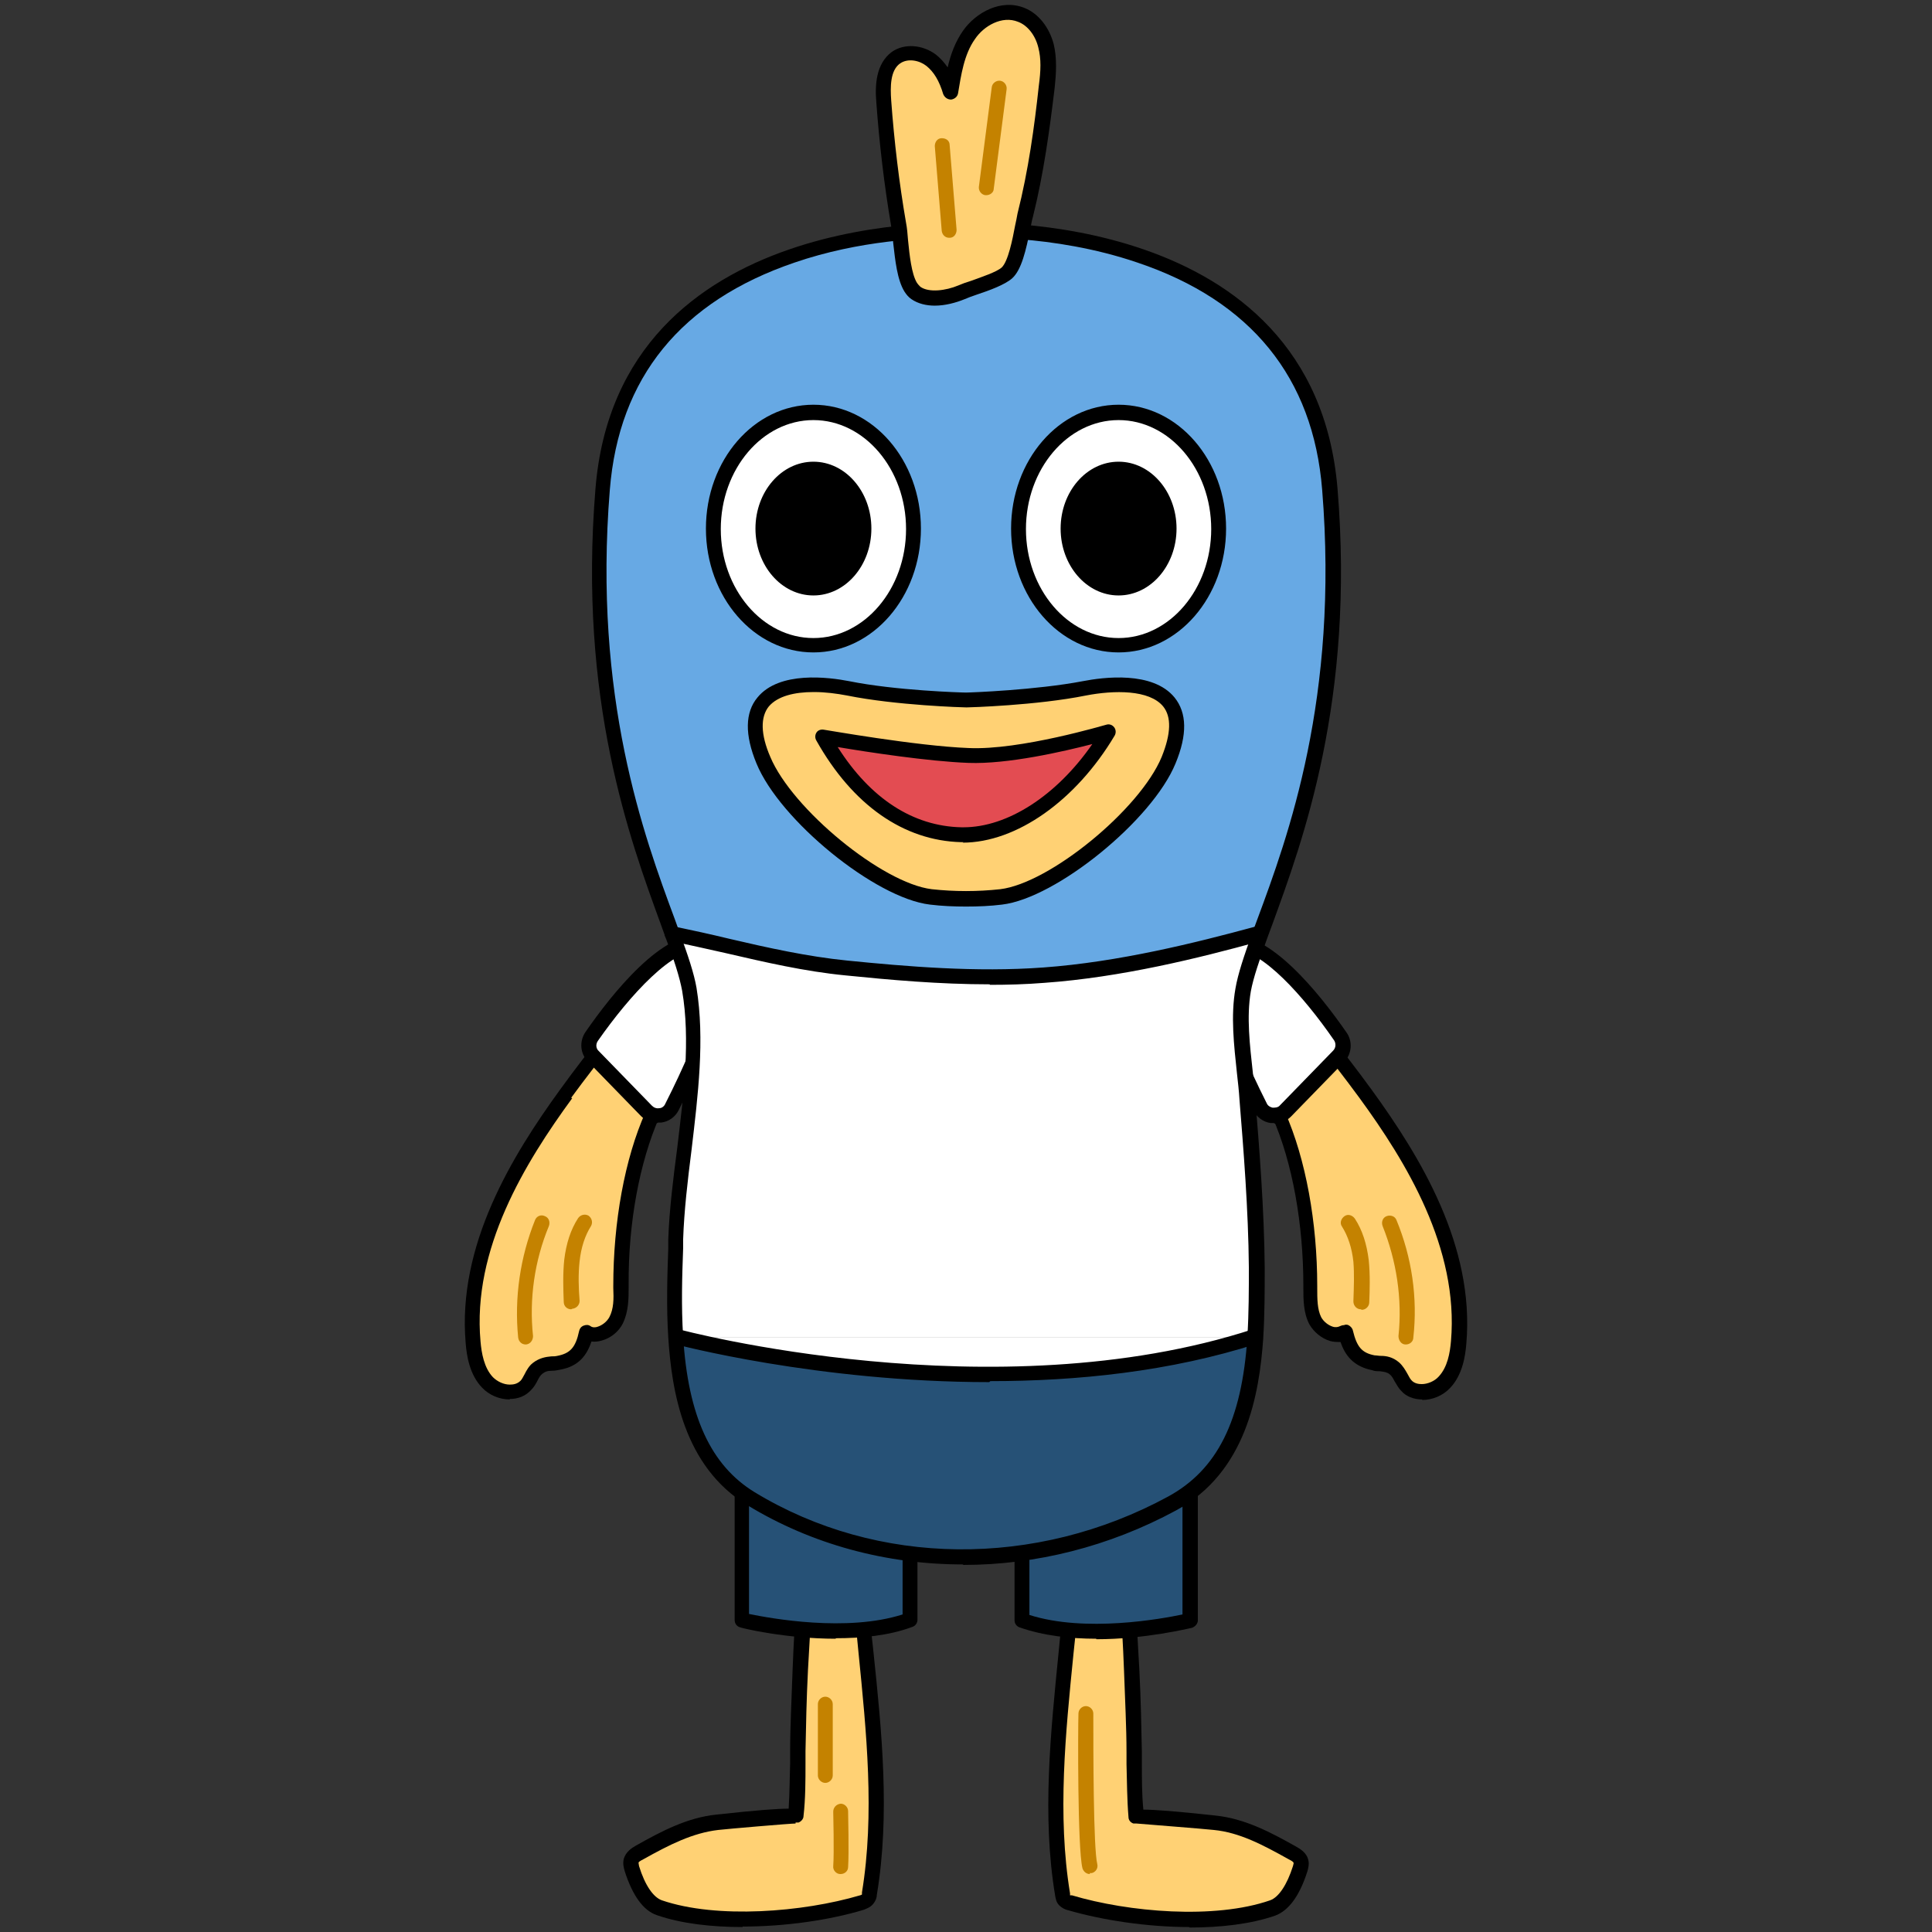 <?xml version="1.0" encoding="UTF-8"?>
<svg xmlns="http://www.w3.org/2000/svg" version="1.1" viewBox="0 0 390 390">
  <rect x="0" y="0" width="390" height="390" fill="#333333" stroke="none"/>
  <!-- Generator: Adobe Illustrator 28.7.1, SVG Export Plug-In . SVG Version: 1.2.0 Build 142)  -->
  <g>
    <g id="_레이어_1" data-name="레이어_1">
      <g>
        <g>
          <path d="M163.5,305.5c-.8.8-.4,6.4-.5,7.6-.2,2.7-.4,5.5-.5,8.2-.3,5.3-.6,10.6-.9,15.9-.2,5.5-.4,11-.5,16.5,0,4.3,0,8.7-.4,13,0,0-14.3,1.1-15.9,1.3-5.6.6-10.8,3.4-15.7,6.1-.7.4-1.5.9-1.7,1.7-.1.5,0,1,.2,1.5.9,2.8,2.6,6.9,5.5,7.9,11.5,4,29.4,2.4,40.9-1,.4-.1.8-.3,1.1-.6.3-.3.3-.7.4-1.1,3.8-23.3-1.5-47.5-2.6-71,0-2-.2-4.1-1.4-5.8-1.2-1.6-6.6-1.5-8-.2Z" style="fill: #ffd174;"/>
          <path d="M149.9,389c-6.3,0-12.4-.7-17.3-2.4-2.7-.9-4.9-3.9-6.5-8.9-.2-.7-.4-1.5-.2-2.4.4-1.5,1.7-2.3,2.4-2.7,5.3-3,10.5-5.7,16.3-6.3,8.2-.9,12.4-1.2,14.6-1.2.2-3,.2-6.2.3-9.2v-2.4c0-5.1.3-10.5.5-16.5.2-5.3.5-10.6.9-15.9.2-2.7.4-5.5.5-8.2,0-.3,0-.9,0-1.6,0-4.4,0-6.2,1-7h0c1.4-1.3,4.3-1.6,6.4-1.4,1.3.1,3.1.6,3.9,1.8,1.4,2,1.6,4.6,1.7,6.6.3,7.3,1.1,14.8,1.9,22,1.7,16.2,3.4,33,.7,49.2,0,.5-.2,1.2-.8,1.9-.6.7-1.4.9-1.8,1.1-6.9,2.1-15.9,3.4-24.5,3.4ZM160.6,368.1c-1.1,0-13.9,1.1-15.6,1.3-5.2.6-9.9,3-15.1,5.9-.8.4-1,.6-1,.7,0,0,0,.2.1.7,1.2,3.9,2.9,6.3,4.6,6.9,11.1,3.8,28.5,2.4,40-1,0,0,.4-.1.4-.2h0s0-.2,0-.4c2.6-15.8.9-32.4-.7-48.4-.7-7.3-1.5-14.8-1.9-22.2,0-2.1-.2-3.7-1.1-5-.1-.1-.8-.5-2.2-.6-1.6,0-2.9.2-3.4.5-.2.9-.2,3.6-.2,4.9,0,.8,0,1.5,0,1.9-.2,2.7-.4,5.5-.5,8.2-.3,5.3-.6,10.5-.9,15.8-.3,5.9-.4,11.3-.5,16.4v2.4c0,3.5,0,7.2-.4,10.7,0,.6-.5,1.1-1,1.3-.2,0-.4,0-.6,0Z"/>
        </g>
        <g>
          <path d="M226.5,305.5c.8.8.4,6.4.5,7.6.2,2.7.4,5.5.5,8.2.3,5.3.6,10.6.9,15.9.2,5.5.4,11,.5,16.5,0,4.3,0,8.7.4,13,0,0,14.3,1.1,15.9,1.3,5.6.6,10.8,3.4,15.7,6.1.7.4,1.5.9,1.7,1.7.1.5,0,1-.2,1.5-.9,2.8-2.6,6.9-5.5,7.9-11.5,4-29.4,2.4-40.9-1-.4-.1-.8-.3-1.1-.6-.3-.3-.3-.7-.4-1.1-3.8-23.3,1.5-47.5,2.6-71,0-2,.2-4.1,1.4-5.8s6.6-1.5,8-.2Z" style="fill: #ffd174;"/>
          <path d="M240.1,389c-8.6,0-17.6-1.4-24.5-3.4-.5-.1-1.2-.4-1.8-1-.6-.6-.7-1.4-.8-1.9-2.7-16.2-.9-33,.7-49.2.7-7.3,1.5-14.8,1.9-22,0-2,.2-4.5,1.7-6.6.9-1.2,2.6-1.7,3.9-1.8,2.1-.2,5,.1,6.4,1.4h0c1,.9,1.1,2.6,1,7,0,.7,0,1.3,0,1.6.2,2.7.4,5.5.5,8.2.3,5.3.6,10.6.9,15.9.3,6,.4,11.4.5,16.5v2.4c0,3,0,6.2.3,9.2,2.2,0,6.4.3,14.6,1.2,5.8.6,11,3.3,16.3,6.3.7.4,2.1,1.2,2.4,2.7.2.8,0,1.6-.2,2.3-1.6,5-3.8,7.9-6.5,8.9-4.9,1.7-11,2.4-17.3,2.4ZM216.1,382.6c0,0,.3,0,.3,0,11.4,3.4,28.8,4.9,40,1,1.7-.6,3.4-3.1,4.6-6.9.1-.5.2-.6.1-.7,0-.1-.2-.3-1-.7-5.2-2.9-9.9-5.4-15.1-5.9-1.7-.2-14.5-1.2-15.6-1.3-.2,0-.4,0-.6,0-.6-.2-1-.7-1-1.3-.3-3.6-.3-7.2-.4-10.7v-2.4c0-5.1-.3-10.5-.5-16.4-.2-5.3-.5-10.6-.9-15.8-.2-2.7-.4-5.5-.5-8.2,0-.4,0-1,0-1.9,0-1.2,0-4-.2-4.9-.5-.3-1.8-.6-3.4-.5-1.4,0-2.1.4-2.2.6-.9,1.2-1,2.9-1.1,5-.4,7.4-1.1,14.9-1.9,22.2-1.6,16-3.3,32.6-.7,48.4,0,.1,0,.4,0,.4,0,0,0,0,0,0Z"/>
        </g>
        <g>
          <path d="M149.6,298.2v28.8c0,0,20.2,5,34,0v-16.4" style="fill: #265176;"/>
          <path d="M168.7,330.8c-10,0-18.8-2.1-19.3-2.3-.7-.2-1.1-.8-1.1-1.5v-28.8c0-.8.6-1.5,1.4-1.5h0c.8,0,1.5.7,1.5,1.5v27.6c4.4.9,19.7,3.7,31,.1v-15.3c0-.8.7-1.5,1.5-1.5s1.5.7,1.5,1.5v16.4c0,.6-.4,1.2-1,1.4-4.8,1.8-10.3,2.3-15.5,2.3Z"/>
        </g>
        <g>
          <path d="M240.4,298.2v28.8c0,0-20.2,5-34,0v-16.4" style="fill: #265176;"/>
          <path d="M221.3,330.8c-5.2,0-10.7-.6-15.5-2.3-.6-.2-1-.8-1-1.4v-16.4c0-.8.7-1.5,1.5-1.5s1.5.7,1.5,1.5v15.3c11.3,3.6,26.6.8,30.9-.1v-27.6c0-.8.8-1.5,1.6-1.5h0c.8,0,1.5.7,1.5,1.5v28.8c0,.7-.6,1.3-1.2,1.5-.6.1-9.4,2.3-19.3,2.3Z"/>
        </g>
        <g>
          <path d="M114.3,220.8c-10.7,14.8-20.4,32-18.8,50.2.3,2.9.9,6,2.9,8.1,2,2.1,5.8,2.7,7.8.6,1-1,1.3-2.6,2.4-3.5s2.6-.8,4.2-1.1c3.6-.7,4.8-2.8,5.6-6.2,2,1.2,4.9-.2,6-2.3,1.1-2.1,1-4.6,1-7,0-11.2,1.8-24.2,6.3-34.5,3.9-8.7,11.5-15.3,14.3-24.6,1.1-3.7.8-9.9-4.3-10.1-3.4-.2-6.6,5.1-8.6,7.3-6.7,7.4-12.9,15.1-18.8,23.1Z" style="fill: #ffd174;"/>
          <path d="M102.9,282.5c-2.1,0-4.2-.9-5.6-2.4-2.5-2.6-3.1-6.4-3.3-9-1.7-19.7,9.3-37.7,19.1-51.2h0c5.8-8,12.2-15.9,18.9-23.3.4-.4.9-1,1.3-1.6,2.1-2.7,5-6.3,8.5-6.2,2.1,0,3.7,1,4.8,2.5,1.9,2.7,1.7,6.8.9,9.5-1.6,5.4-4.9,10-8,14.3-2.4,3.3-4.8,6.7-6.4,10.4-4,9.1-6.3,21.4-6.2,33.9v.4c0,2.3,0,5-1.2,7.4-.8,1.6-2.4,2.9-4.2,3.4-.7.2-1.4.3-2.1.2-.9,2.6-2.4,5-6.4,5.7-.5.1-1,.2-1.5.2-1,0-1.5.2-2,.6-.4.3-.7.8-1,1.4-.3.6-.7,1.3-1.3,1.9-1.1,1.2-2.6,1.8-4.3,1.8h0ZM115.5,221.7h0c-9.5,13-20.2,30.4-18.5,49.1.2,2.3.7,5.3,2.5,7.2.9.9,2.2,1.5,3.4,1.5.7,0,1.5-.1,2.2-.8.3-.3.5-.8.8-1.3.4-.8.9-1.7,1.7-2.3,1.3-1,2.6-1.2,3.7-1.3.4,0,.8,0,1.2-.1,2.6-.5,3.7-1.7,4.4-5,.1-.5.4-.9.9-1.1.5-.2,1-.2,1.4.1.4.3,1,.3,1.5.1.9-.3,1.8-1,2.3-1.9.9-1.7.9-3.7.8-5.9v-.4c0-12.9,2.3-25.7,6.5-35.1,1.8-4,4.3-7.5,6.7-11,3.1-4.4,6.1-8.5,7.5-13.5.7-2.2.7-5.2-.5-6.9-.6-.8-1.4-1.2-2.5-1.3-2,0-4.4,3-6,5-.5.7-1,1.3-1.5,1.8-6.6,7.3-12.9,15.1-18.7,23Z"/>
        </g>
        <g>
          <path d="M275.7,220.8c10.7,14.8,20.4,32,18.8,50.2-.3,2.9-.9,6-2.9,8.1-2,2.1-5.8,2.7-7.8.6-1-1-1.3-2.6-2.4-3.5-1.3-1.1-2.6-.8-4.2-1.1-3.6-.7-4.8-2.8-5.6-6.2-2,1.2-4.9-.2-6-2.3-1.1-2.1-1-4.6-1-7,0-11.2-1.8-24.2-6.3-34.5-3.9-8.7-11.5-15.3-14.3-24.6-1.1-3.7-.8-9.9,4.3-10.1,3.4-.2,6.6,5.1,8.6,7.3,6.7,7.4,12.9,15.1,18.8,23.1Z" style="fill: #ffd174;"/>
          <path d="M287.1,282.5h0c-1.7,0-3.3-.6-4.3-1.8-.6-.6-.9-1.3-1.3-1.9-.3-.6-.6-1.1-1-1.4-.5-.4-1.1-.5-2-.6-.5,0-1,0-1.5-.2-3.9-.8-5.5-3.1-6.4-5.7-.7,0-1.4,0-2.1-.2-1.7-.5-3.3-1.8-4.2-3.4-1.2-2.3-1.2-5-1.2-7.4v-.4c0-12.4-2.2-24.8-6.2-33.9-1.6-3.7-4.1-7.1-6.4-10.4-3.1-4.4-6.3-8.9-8-14.3-.8-2.7-1.1-6.8.9-9.5,1.1-1.6,2.8-2.4,4.8-2.5,3.4-.1,6.4,3.5,8.5,6.2.5.6.9,1.2,1.3,1.6,6.7,7.4,13,15.2,18.9,23.3,9.8,13.5,20.8,31.5,19.1,51.2-.2,2.6-.8,6.4-3.3,9-1.4,1.5-3.5,2.4-5.6,2.4ZM271.6,267.4c.2,0,.4,0,.6.1.4.2.8.6.9,1.1.8,3.3,1.8,4.5,4.4,5,.4,0,.8.1,1.2.1,1.1,0,2.4.2,3.7,1.3.8.7,1.3,1.6,1.7,2.3.3.5.5,1,.8,1.3.6.7,1.5.8,2.1.8h0c1.2,0,2.6-.6,3.4-1.5,1.8-1.9,2.3-4.8,2.5-7.2,1.6-18.7-9-36.1-18.5-49.1h0c-5.8-7.9-12.1-15.7-18.7-23-.4-.5-.9-1.1-1.5-1.8-1.6-2-3.9-5.2-6-5-1.1,0-1.9.5-2.5,1.3-1.2,1.6-1.1,4.7-.5,6.9,1.5,4.9,4.4,9.1,7.5,13.5,2.4,3.4,5,7,6.7,11,4.2,9.5,6.5,22.3,6.5,35.1v.4c0,2.2,0,4.3.8,5.9.5.9,1.4,1.6,2.3,1.9.6.2,1.1.1,1.5-.1.2-.1.5-.2.8-.2Z"/>
        </g>
        <g>
          <path d="M270.2,213.3c1.1-1.1,1.2-2.8.4-4.1-3.9-5.6-14.7-20-22.3-18.9-8.5,1.3-.2,20.7,6.1,33.1,1,2,3.6,2.3,5.1.8l10.7-11Z" style="fill: #fff;"/>
          <path d="M257.2,226.7c-.2,0-.5,0-.7,0-1.5-.2-2.8-1.2-3.5-2.5-8.5-16.7-11.5-27.7-9-32.5.8-1.6,2.2-2.6,4-2.8,8.1-1.2,18.4,11.7,23.8,19.5,1.3,1.8,1.1,4.4-.5,6l-10.7,11c-.9.9-2.1,1.4-3.4,1.4ZM249.2,191.8c-.2,0-.5,0-.7,0-.9.1-1.4.5-1.8,1.2-1.9,3.7,1.4,14.6,9,29.7.2.5.7.8,1.2.9.5,0,1.1,0,1.5-.5l10.7-11c.6-.6.6-1.5.2-2.1-6.2-9-14.6-18.3-20.1-18.3Z"/>
        </g>
        <g>
          <path d="M119.8,213.3c-1.1-1.1-1.2-2.8-.4-4.1,3.9-5.6,14.7-20,22.3-18.9,8.5,1.3.2,20.7-6.1,33.1-1,2-3.6,2.3-5.1.8l-10.7-11Z" style="fill: #fff;"/>
          <path d="M132.8,226.7c-1.3,0-2.5-.5-3.4-1.4l-10.7-11c-1.6-1.6-1.8-4.1-.5-6,5.4-7.8,15.7-20.7,23.8-19.5,1.8.3,3.2,1.3,4,2.8,2.5,4.8-.6,15.7-9,32.5-.7,1.4-2,2.3-3.5,2.5-.2,0-.5,0-.7,0ZM120.9,212.2l10.7,11c.4.4.9.6,1.5.5.5,0,1-.4,1.2-.9,7.7-15.2,10.9-26,9-29.7-.4-.7-.9-1.1-1.8-1.2-5.4-.8-14.3,8.9-20.8,18.2-.5.7-.4,1.6.2,2.1h0Z"/>
        </g>
        <path d="M283.9,271.4c0,0-.1,0-.2,0-.8,0-1.4-.8-1.4-1.7.8-7.5-.4-15.2-3.2-22.2-.3-.8,0-1.7.8-2,.8-.3,1.7,0,2,.8,3.1,7.5,4.3,15.7,3.4,23.7,0,.8-.7,1.4-1.5,1.4Z" style="fill: #c48200;"/>
        <path d="M274.7,264.3h0c-.8,0-1.5-.7-1.5-1.6.1-3,.2-5.5,0-8-.3-2.8-1.1-5.2-2.3-7.1-.5-.7-.2-1.6.5-2.1.7-.5,1.6-.2,2.1.5,1.5,2.3,2.4,5.1,2.8,8.4.3,3,.2,6,.1,8.5,0,.8-.7,1.5-1.5,1.5Z" style="fill: #c48200;"/>
        <g>
          <g>
            <path d="M268.3,98.8c3.6,44.6-8,73.1-14.1,90l-.6-.2h-117.9c-6.2-16.8-17.7-45.4-14.1-89.8,4.6-56.4,73.4-52.3,73.4-52.3,0,0,68.8-4.1,73.3,52.3Z" style="fill: #67a9e4;"/>
            <path d="M253.6,188.6l.6.2c-1.6,4.4-2.9,8.1-3.3,11-1.2,7.1.3,15,.9,22,.9,11.4,1.8,22.7,1.9,34.1,0,4.5,0,9.3-.3,14h-116.9c-.4-6.9-.2-13.7,0-19.7.5-16.1,5.3-34.6,2.7-50.5-.5-2.9-1.8-6.6-3.4-11.2,11.8,2.4,23.2,5.7,35.1,6.9,13.2,1.3,26.6,2.3,39.9,1.4,14.4-1.1,29-4.5,42.9-8.3Z" style="fill: #fff;"/>
            <path d="M253.6,269.9c-.1,0-.2,0-.3,0h0c0,0,.3,0,.3,0Z" style="fill: #67a9e4;"/>
            <path d="M253.4,269.9h0c-53.2,17.3-116.9,0-116.9,0h116.9Z" style="fill: #fff;"/>
            <path d="M253.4,269.9c-.9,13.4-4.3,26.7-16.8,33.5-26.3,14.3-59.2,14.7-85-1-11-6.7-14.3-19.6-15.1-32.6,0,0,63.7,17.3,116.9,0Z" style="fill: #265176;"/>
            <path d="M170.8,195.4c-11.9-1.1-23.3-4.5-35.1-6.9h117.9c-13.9,3.8-28.5,7.2-42.9,8.3-13.3,1-26.6,0-39.9-1.4Z" style="fill: #67a9e4;"/>
          </g>
          <g>
            <path d="M194.3,315.8c-15.3,0-30.4-4-43.5-12-12.8-7.8-15.2-23-15.9-33.8-.4-6.3-.2-12.5,0-18v-1.8c.2-5.9,1-12.3,1.8-18.4,1.3-10.8,2.7-21.9,1-31.8-.5-2.7-1.6-6.2-3.4-10.9l-.9-2.5c-6.2-17-16.7-45.3-13.2-87.9,4.6-57.2,74.3-53.7,75-53.7.5,0,70.1-3.5,74.8,53.7,3.5,42.6-7,71-13.2,88l-1,2.7c-1.6,4.5-2.8,8-3.3,10.7-.9,5.2-.2,10.9.4,16.4.2,1.8.4,3.6.5,5.3.8,9.9,1.8,22.3,1.9,34.2,0,4.3,0,9.3-.3,14.1,0,0,0,0,0,.1-.8,11.2-3.4,27-17.6,34.7-13.5,7.3-28.3,11-42.9,11ZM192.1,48c-5.7,0-18.6.5-31.7,5-22.9,7.8-35.5,23.2-37.3,45.9-3.4,41.9,6.9,69.9,13.1,86.6l.9,2.5c1.8,4.9,3,8.5,3.5,11.4,1.7,10.4.3,21.7-1,32.7-.8,6.3-1.5,12.3-1.7,18.1v1.8c-.2,5.5-.4,11.6,0,17.8,1,16.1,5.6,26,14.4,31.4,24.8,15.1,56.8,15.4,83.5.9,9.9-5.4,14.9-15.3,16-32.2,0,0,0,0,0-.1.3-4.8.3-9.5.3-13.9-.1-11.8-1.1-24.1-1.9-34-.1-1.7-.3-3.4-.5-5.2-.6-5.7-1.3-11.6-.3-17.2.5-2.9,1.7-6.5,3.4-11.2l1-2.7c6.2-16.7,16.5-44.7,13.1-86.7-1.8-22.7-14.4-38.2-37.3-45.9-17.3-5.9-34.3-5-34.5-4.9,0,0-1.1,0-3,0Z"/>
            <path d="M199.8,198.7c-10.2,0-20.2-.9-29.1-1.8-8.3-.8-16.4-2.7-24.2-4.5-3.7-.8-7.4-1.7-11.1-2.4-.8-.2-1.4-1-1.2-1.8.2-.8,1-1.4,1.8-1.2,3.8.8,7.5,1.6,11.2,2.5,7.7,1.8,15.8,3.6,23.8,4.4,12,1.2,26,2.4,39.6,1.4,15.2-1.1,30.8-5,42.6-8.2.8-.2,1.6.3,1.9,1.1.2.8-.3,1.6-1.1,1.9-12,3.3-27.7,7.2-43.2,8.3-3.7.3-7.4.4-11,.4Z"/>
            <path d="M199.7,279c-34.7,0-63.2-7.6-63.6-7.7-.8-.2-1.3-1.1-1.1-1.9.2-.8,1-1.3,1.9-1.1.6.2,63.9,17,116.1,0,.2,0,.3,0,.5,0v.8l.3.6.5,1.4c0,0-.2,0-.4.1-17.7,5.7-36.6,7.6-54,7.6Z"/>
          </g>
        </g>
        <g>
          <ellipse cx="225.8" cy="106.7" rx="20.2" ry="23.5" style="fill: #fff;"/>
          <path d="M225.8,131.7c-12,0-21.7-11.2-21.7-25s9.7-25,21.7-25,21.7,11.2,21.7,25-9.7,25-21.7,25ZM225.8,84.8c-10.3,0-18.7,9.9-18.7,22s8.4,22,18.7,22,18.7-9.9,18.7-22-8.4-22-18.7-22Z"/>
        </g>
        <ellipse cx="225.8" cy="106.7" rx="11.7" ry="13.5"/>
        <g>
          <ellipse cx="164.2" cy="106.7" rx="20.2" ry="23.5" style="fill: #fff;"/>
          <path d="M164.2,131.7c-12,0-21.7-11.2-21.7-25s9.7-25,21.7-25,21.7,11.2,21.7,25-9.7,25-21.7,25ZM164.2,84.8c-10.3,0-18.7,9.9-18.7,22s8.4,22,18.7,22,18.7-9.9,18.7-22-8.4-22-18.7-22Z"/>
        </g>
        <ellipse cx="164.2" cy="106.7" rx="11.7" ry="13.5"/>
        <g>
          <path d="M195,141.3s-14-.4-23.9-2.4c-9.9-2-23.3-.8-17,14.5,4.5,10.9,23.4,26.4,33.8,27.6,4.7.6,9.4.6,14.2,0,10.5-1.2,29.3-16.7,33.8-27.6,6.3-15.3-7.1-16.5-17-14.5-9.9,2-23.9,2.4-23.9,2.4Z" style="fill: #ffd174;"/>
          <path d="M195,183c-2.4,0-4.9-.1-7.3-.4-11-1.3-30.3-17-35-28.5-2.4-5.8-2.3-10.3.2-13.3,4.4-5.4,14.4-4.1,18.5-3.3,9.4,1.9,22.7,2.3,23.6,2.3.9,0,14.2-.5,23.6-2.3,4.1-.8,14.1-2.1,18.5,3.3,2.5,3.1,2.6,7.5.2,13.3-4.7,11.5-24.1,27.2-35,28.5-2.4.3-4.8.4-7.3.4ZM164.2,139.7c-3.8,0-7.2.8-9,2.9-1.7,2.1-1.7,5.6.3,10.2,4.4,10.5,22.6,25.5,32.6,26.7,4.6.5,9.2.5,13.8,0,10-1.2,28.2-16.1,32.6-26.7,1.9-4.7,2-8.1.3-10.2-2.8-3.4-9.9-3.3-15.6-2.2-9.9,2-23.6,2.4-24.1,2.4h0c-.6,0-14.2-.4-24.1-2.4-2.1-.4-4.4-.7-6.6-.7Z"/>
        </g>
        <g>
          <path d="M223.9,147.7s-17.6,5.2-28.3,4.8c-10.7-.4-29.4-3.7-29.4-3.7,7.3,13,17.3,19.5,27.9,19.7,10.7.2,22.3-8.1,29.8-20.8Z" style="fill: #e34c52;"/>
          <path d="M194.5,170c-.2,0-.3,0-.5,0-11.6-.3-21.9-7.5-29.2-20.5-.3-.5-.3-1.1,0-1.6.3-.5.9-.7,1.5-.6.2,0,18.7,3.3,29.2,3.7,10.4.5,27.7-4.7,27.8-4.7.6-.2,1.2,0,1.6.5.4.5.4,1.2.1,1.7-7.8,13.1-19.8,21.6-30.7,21.6ZM169.1,150.8c6.6,10.4,15.2,16,25,16.2.1,0,.3,0,.4,0,8.9,0,18.8-6.4,26-16.8-5.8,1.5-17.1,4.1-25,3.8-8.1-.3-20.5-2.2-26.4-3.2Z"/>
        </g>
        <g>
          <path d="M184.9,59.1c-.4-.3-.7-.6-1-1.1-1.9-3-1.9-9.2-2.4-12.7-1.4-8.2-2.4-16.5-3-24.9-.2-3.2-.2-6.9,2.4-8.8,2.1-1.5,5.1-1,7.1.5,2,1.6,3.2,4,4,6.4.7-4,1.4-8.2,3.7-11.5,2.3-3.3,6.8-5.6,10.6-4,2.6,1,4.3,3.6,5,6.3s.5,5.5.2,8.2c-1,8.7-2.3,17.4-4.4,26-.7,2.8-1.5,9.7-3.7,11.6-1.7,1.5-6.8,3-9.1,3.9-2.7,1.1-6.9,1.8-9.2.1Z" style="fill: #ffd174;"/>
          <path d="M188.7,61.7c-1.7,0-3.4-.4-4.7-1.3t0,0c-.6-.4-1-.9-1.4-1.5-1.5-2.4-1.9-6.4-2.3-9.9-.1-1.2-.2-2.4-.4-3.3-1.4-8.3-2.4-16.7-3-25-.3-3.5-.1-7.8,3.1-10.2,2.5-1.8,6.2-1.5,8.9.5.9.7,1.7,1.6,2.4,2.6.6-2.6,1.5-5.1,3.1-7.4,2.6-3.7,7.7-6.5,12.4-4.6,2.8,1.1,5,3.9,5.9,7.3.7,2.9.5,6,.2,8.8-1,8.3-2.2,17.3-4.4,26.1-.2.6-.3,1.4-.5,2.3-.9,4.5-1.8,8.4-3.7,10.1-1.5,1.3-4.5,2.4-7.2,3.3-.9.3-1.7.6-2.4.9-1.7.7-3.9,1.3-6,1.3ZM185.8,57.9c1.7,1.2,5.1.8,7.7-.3.7-.3,1.5-.6,2.5-.9,2.2-.8,5.2-1.8,6.2-2.7,1.3-1.2,2.2-5.7,2.7-8.4.2-1,.4-1.8.5-2.5,2.2-8.7,3.4-17.5,4.3-25.8.4-3,.5-5.4-.1-7.7-.6-2.5-2.2-4.5-4.1-5.2-3.2-1.3-6.9.8-8.7,3.5-2.2,3.1-2.8,7.3-3.4,10.9-.1.7-.7,1.2-1.4,1.3-.7,0-1.3-.4-1.6-1.1-.8-2.7-1.9-4.5-3.4-5.7-1.4-1.1-3.7-1.6-5.3-.5-2,1.4-2,4.7-1.8,7.5.6,8.2,1.6,16.6,3,24.7.2,1,.3,2.2.4,3.5.3,3,.7,6.8,1.8,8.6.2.3.4.5.6.7h0Z"/>
        </g>
        <path d="M106.1,271.4c-.8,0-1.4-.6-1.5-1.4-.8-8,.4-16.2,3.4-23.7.3-.8,1.2-1.2,2-.8.8.3,1.1,1.2.8,2-2.9,7-4,14.7-3.2,22.2,0,.8-.5,1.6-1.4,1.7,0,0-.1,0-.2,0Z" style="fill: #c48200;"/>
        <path d="M115.3,264.3c-.8,0-1.5-.6-1.5-1.5-.1-2.6-.2-5.6.1-8.5.4-3.3,1.3-6.1,2.8-8.4.5-.7,1.4-.9,2.1-.5.7.5.9,1.4.5,2.1-1.2,1.9-2,4.3-2.3,7.1-.3,2.7-.2,5.5,0,8,0,.8-.6,1.5-1.5,1.6h0Z" style="fill: #c48200;"/>
        <path d="M191.6,48c-.8,0-1.4-.6-1.5-1.4l-1.4-17.1c0-.8.5-1.6,1.4-1.6.9,0,1.6.5,1.6,1.4l1.4,17.1c0,.8-.5,1.6-1.4,1.6,0,0,0,0-.1,0Z" style="fill: #c48200;"/>
        <path d="M199.1,39.4c0,0-.1,0-.2,0-.8-.1-1.4-.9-1.3-1.7l2.6-20.1c.1-.8.9-1.4,1.7-1.3.8.1,1.4.9,1.3,1.7l-2.6,20.1c0,.8-.8,1.3-1.5,1.3Z" style="fill: #c48200;"/>
        <path d="M220,378.3c-.7,0-1.3-.5-1.5-1.2-1-4.1-.9-28.4-.8-31.2,0-.8.7-1.5,1.5-1.5h0c.8,0,1.5.7,1.5,1.5,0,7.4,0,27.2.8,30.4.2.8-.3,1.6-1.1,1.8-.1,0-.2,0-.4,0Z" style="fill: #c48200;"/>
        <path d="M169.7,378.3s0,0-.1,0c-.8,0-1.5-.8-1.4-1.6.2-2.6,0-10.9,0-11,0-.8.6-1.5,1.5-1.6h0c.8,0,1.5.7,1.5,1.5,0,.3.2,8.5,0,11.3,0,.8-.7,1.4-1.5,1.4Z" style="fill: #c48200;"/>
        <path d="M166.6,359.9c-.8,0-1.5-.7-1.5-1.5v-14.4c0-.8.7-1.5,1.5-1.5s1.5.7,1.5,1.5v14.4c0,.8-.7,1.5-1.5,1.5Z" style="fill: #c48200;"/>
      </g>
    </g>
  </g>
</svg>